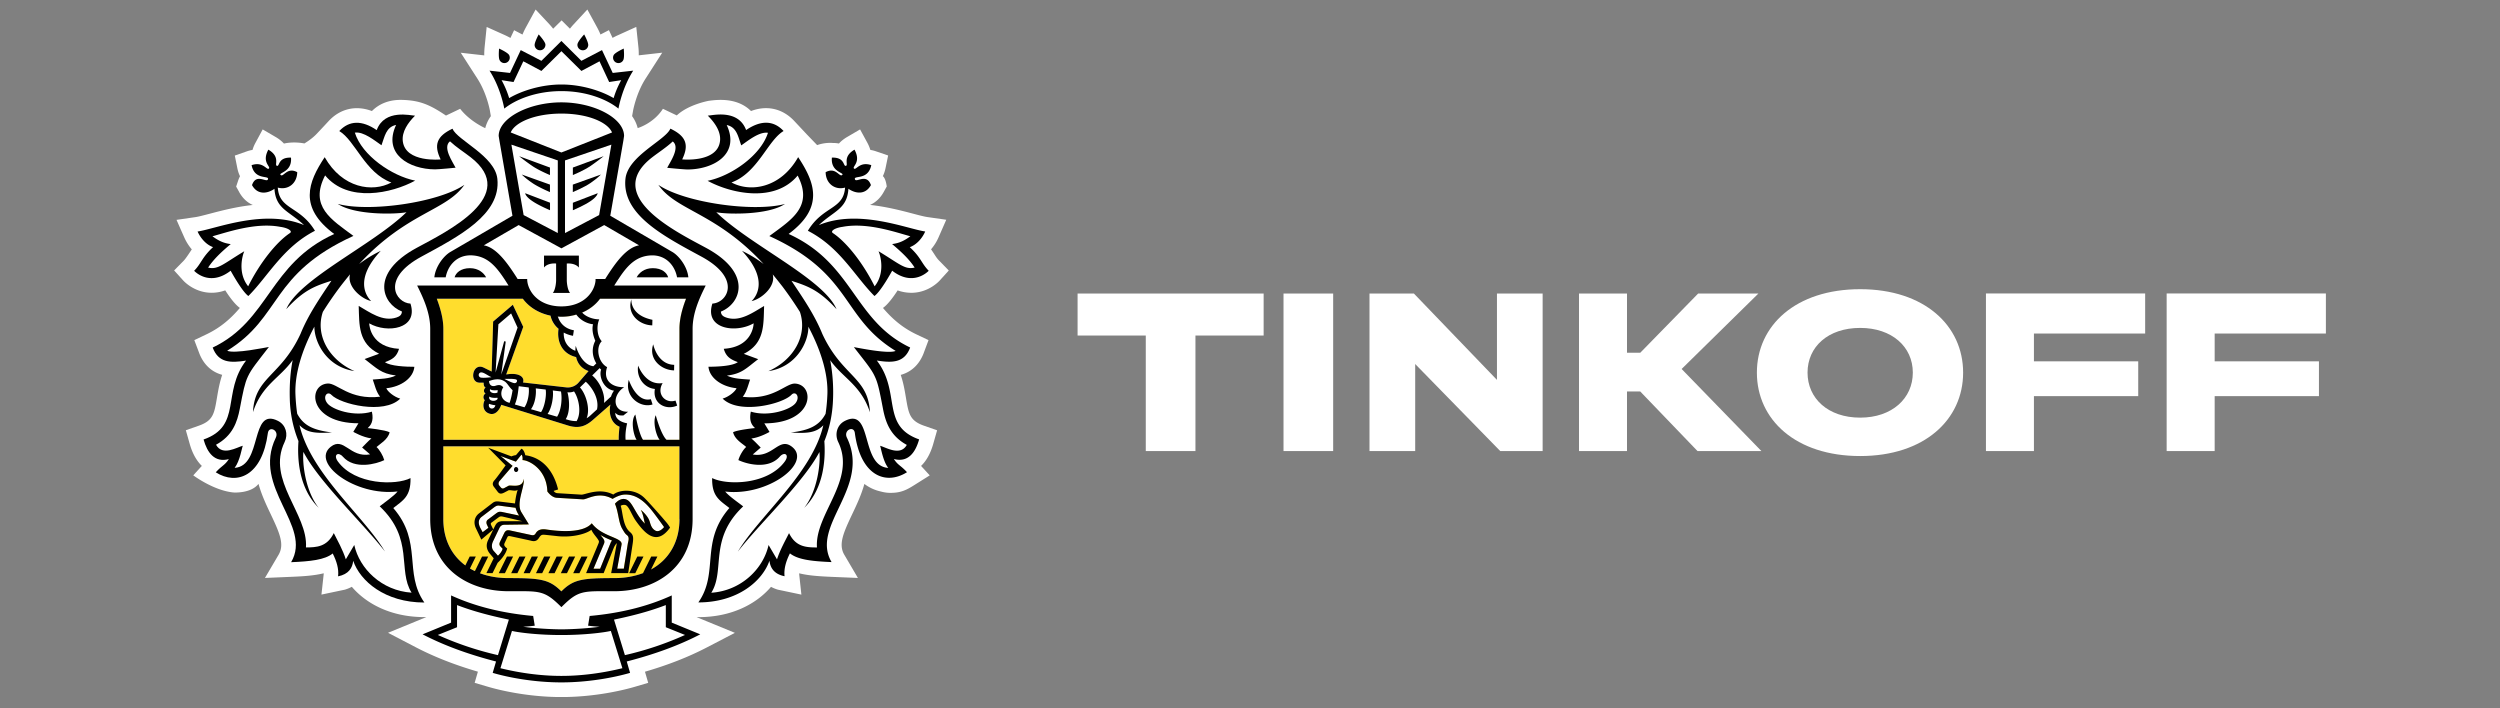 <svg width="180" height="51" fill="none" xmlns="http://www.w3.org/2000/svg"><rect width="100%" height="100%" fill="#808080" stroke="none"/><g style="mix-blend-mode:luminosity" clip-path="url(#a)"><path d="M67.617 18.764c-.152-.155-.24-.296-.366-.493-.066-.099-.136-.207-.215-.322.217-.251.4-.542.54-.861l.554-1.265-1.366-.196c-.23-.034-.602-.13-1.036-.246-.838-.22-1.913-.503-3.085-.626.4-.175.74-.492.978-.921l.225-.406s-.06-.568-.28-.746c.084-.176.15-.37.194-.582l.186-.905-.874-.299a2.355 2.355 0 0 0-.406-.102 2.883 2.883 0 0 0-.222-.526l-.518-.95-.935.547c-.232.136-.429.293-.588.468a2.404 2.404 0 0 0-.445-.039s-.534-.06-1.123.154l-.753-.782-.893-.953c-.834-.893-1.965-1.158-3.116-.718-.44-.44-1.125-.803-2.19-.803-.361 0-.678.044-.864.068 0 0-1.465.267-2.29 1.05l-.999-.477c-.67 1.055-1.816 1.39-1.816 1.39a2.52 2.52 0 0 0-.403-.861l.066-.372c0-.01.224-1.27.91-2.338l1.193-1.859-1.69.191a4.658 4.658 0 0 0-.026-.602l-.152-1.445-1.324.6c-.147.065-.27.13-.385.19l-.261-.557-.607.314a4.87 4.87 0 0 0-.246-.516L42.29.685l-.992 1.071c-.102.11-.188.212-.262.31l-.601-.6-.607.602a4.734 4.734 0 0 0-.262-.31L38.564.686l-.702 1.289a4.749 4.749 0 0 0-.243.513l-.604-.315-.262.558c-.115-.06-.238-.126-.385-.194L35.04 1.94l-.147 1.45c-.023.234-.03.43-.026.598l-1.693-.191 1.196 1.859c.688 1.065.908 2.325.908 2.335l.063.372a2.504 2.504 0 0 0-.403.864s-1.083-.464-1.808-1.393l-1.02.487c-1.165-.786-1.887-1.092-3.143-1.128-1.065-.03-1.75.363-2.19.803-1.154-.437-2.282-.173-3.114.72 0 0-.547.594-.893.953-.345.362-.855.66-.855.66s-.725-.162-1.47.008a2.538 2.538 0 0 0-.595-.471l-.937-.548-.515.956c-.1.183-.17.356-.217.521-.134.02-.27.055-.406.102l-.869.304.181.9c.044.218.107.412.194.587-.05.097-.095.199-.131.306l-.147.438.223.405c.235.427.573.746.976.922-1.175.123-2.248.406-3.088.626-.432.112-.803.212-1.034.246l-1.37.199.31.706.25.563c.14.315.326.605.54.857-.08.115-.426.657-.58.811l-.693.705.664.733c.084.089.83.872 2.036.874.33 0 .657-.058.981-.173.322.503.704 1.014 1.052 1.265-.641.754-1.371 1.408-2.41 1.903l-.869.414.374.992c.244.6.717 1.257 1.633 1.508-.196.587-.29 1.142-.374 1.637-.196 1.175-.28 1.662-1.313 2.026l-.93.325.268.947c.214.773.536 1.283.884 1.621l-.617.68s1.465 1.1 2.901 1.234c.021.002 1.246.081 1.796-.62.22.795.567 1.528.884 2.193.649 1.367.994 2.176.56 2.914l-.981 1.666 1.928-.082c.843-.034 1.625-.086 2.303-.254 0 .037-.003.071-.005.105l-.157 1.43 1.69-.356c.178-.053.345-.124.497-.205 1.047 1.226 2.826 2.181 5.223 2.181h.139l-2.756 1.131 2.007 1.045c1.322.688 2.79 1.264 4.464 1.754l-.233.804 1.008.296c.581.17 2.682.727 5.241.727 2.56 0 4.658-.557 5.242-.727l1.004-.296-.233-.801c1.678-.49 3.146-1.066 4.467-1.755l2.007-1.044-2.758-1.131h.139c2.397 0 4.173-.956 5.22-2.181.152.081.32.152.497.204l1.69.356-.154-1.427a1.47 1.47 0 0 1-.005-.107c.675.167 1.46.217 2.3.254l1.929.081-.976-1.663c-.437-.738-.09-1.547.557-2.913.317-.665.665-1.398.884-2.194.372.282.772.453 1.17.542 0 0 .309.091.605.099.853.026 1.279-.217 1.865-.586l1.065-.67-.623-.681c.349-.335.67-.846.885-1.616l.27-.95-.932-.325c-1.036-.364-1.117-.85-1.314-2.026-.083-.495-.175-1.053-.374-1.637.916-.254 1.387-.91 1.63-1.508l.372-.995-.869-.413c-1.039-.495-1.769-1.15-2.412-1.904.35-.251.732-.762 1.057-1.264.322.115.649.17.981.173 1.206 0 1.955-.783 2.036-.872l.665-.733-.694-.712z" fill="#fff"/><path fill-rule="evenodd" clip-rule="evenodd" d="M31.92 31.666V23.68c0-.743-.214-1.487-.47-2.17h6.193c.568.78 1.599 1.304 2.782 1.304 1.177 0 2.208-.524 2.779-1.304h6.193c-.261.686-.473 1.427-.473 2.17v7.986H31.92zm8.502 10.912c-.866-.861-1.484-.956-3.818-.956-2.79 0-4.684-1.636-4.684-4.251v-5.237h17.001v5.237c0 2.615-1.892 4.252-4.687 4.252-2.331-.003-2.949.094-3.812.955z" fill="#FFDD2D"/><path d="M32.906 43.565v1.594l-1.384.558c1.17.532 2.622 1.06 4.328 1.45l.785-2.557c-1.674-.343-2.842-.702-3.729-1.045zM40.422 45.725c-1.635 0-3.012-.17-3.561-.296l-.83 2.684c1.303.32 2.829.555 4.391.555 1.557 0 3.083-.233 4.391-.555l-.832-2.684c-.55.129-1.92.296-3.559.296zM47.936 43.565c-.89.343-2.054.7-3.728 1.047l.787 2.558c1.709-.39 3.156-.919 4.326-1.45l-1.382-.558v-1.597h-.003zM30.007 17.842c2.167-1.17 7.463-3.747 3.873-6.525-.49-.377-1.029-.717-1.481-1.139-.56.432.21 1.506.403 1.899 0 0-1.196.12-1.481.12-1.848-.008-3.784-1.102-2.803-3.2-.735.152-.824.86-1.049 1.464-.471-.32-1.29-1.005-1.92-.908.512 1.641 2.671 3.12 4.346 3.456-1.693.921-4.833 1.607-6.485-.377-1.159 2.243.456 3.18 2.039 4.356-6.026 2.752-5.137 5.839-9.09 8.268.512.241 2.8-.243 3.003-.272-.858 1.113-1.258 1.584-1.51 2.126-.24.508-.347 1.081-.585 2.317-.186.977-.526 1.95-1.714 2.597.465.843 1.499.183 1.93.07-.057.09-.203 1.106-.59 1.595 2.03-.13 1.09-4.414 3.121-3.382.573.288.746.963.482 1.516-1.335 2.754 1.698 5.18 1.533 7.595.746-.005 1.518-.026 2.004-1.034.254.502.647 1.21.866 1.89l.608-1.034c.374 1.712 1.97 3.293 4.126 3.435-1.028-1.629.204-3.851-2.295-6.216.311-.251 1.031-.735 1.287-1.065-3.066.361-6.266-2.066-4.814-3.218.95-.752 1.366.809 2.831.547l-.573-.495c.201-.199.432-.458.67-.654-.623-.076-1.303-.474-1.303-.474l.371-.615c-3.592-.006-3.684-2.755-2.224-2.865.686-.05 1.573 1.215 3.784.95-.283-.34-.395-.855-.529-1.235.534-.05 1.162-.044 1.667-.29-1.08-.14-1.353-.503-2.253-1.184l1.044-.382c-1.515-.757-1.423-2.074-1.47-3.446.793.456 1.724 1.163 2.719.835.235-.078.387-.188.392-.434-1.418-.568-2.329-2.754 1.07-4.592zm-2.588.214c-1.897 2.03-1.075 3.244-.693 3.619-.707-.152-1.761-1.053-1.52-1.925-.226.27-.456.563-.691.864a26.868 26.868 0 0 0-1.267 1.84c-.575 1.713.48 3.48 2.274 4.263-1.994-.293-2.889-2.068-2.883-3.2-.953 1.802-1.408 3.446-1.366 4.826.018.513.063.992.13 1.445.458.87 1.194 1.189 2.505 1.349-1.19.075-1.822.02-2.34-.524.811 3.49 4.606 6.511 6.15 9.098-1.547-2.01-4.747-5.006-5.867-7.171-.086.783.123 2.788 1.096 4.021-1.434-1.41-1.546-3.547-1.452-4.799a8.688 8.688 0 0 1-.625-3.05c-.029-1.052.044-1.966.204-2.785-.905 1.288-2.214 1.785-2.858 3.746.126-2.53 2.013-2.568 3.426-5.64.547-1.343 1.342-2.503 2.221-3.817-1.117.367-1.954.629-3.247 2.045.918-2.173 6.225-4.616 8.656-6.98-.73.155-3.71.23-4.948-.597 2.242.607 7.232-.086 9.116-1.374-1.3 1.872-4.131 1.979-7.578 5.702a8.405 8.405 0 0 1 1.557-.956zM63.574 29.427c-.238-1.236-.342-1.809-.583-2.317-.249-.542-.652-1.013-1.513-2.126.204.029 2.497.513 3.007.273-3.954-2.43-3.064-5.517-9.093-8.269 1.583-1.175 3.198-2.112 2.038-4.359-1.65 1.987-4.79 1.302-6.484.377 1.678-.335 3.834-1.812 4.346-3.456-.633-.097-1.452.59-1.923.906-.225-.605-.311-1.311-1.046-1.466.98 2.1-.958 3.194-2.808 3.202-.283 0-1.476-.12-1.476-.12.191-.393.96-1.467.398-1.899-.453.425-.987.762-1.479 1.14-3.592 2.777 1.709 5.356 3.876 6.524 3.393 1.838 2.49 4.024 1.07 4.584.005.246.157.356.395.435.99.33 1.926-.377 2.713-.836-.044 1.372.05 2.692-1.465 3.446l1.042.382c-.9.68-1.17 1.045-2.25 1.184.502.246 1.135.24 1.666.29-.136.38-.254.896-.531 1.236 2.214.262 3.103-1 3.784-.95 1.454.11 1.368 2.859-2.227 2.864l.371.615s-.68.398-1.305.474c.238.194.47.456.672.655l-.573.494c1.463.262 1.881-1.298 2.831-.547 1.453 1.152-1.745 3.58-4.814 3.218.259.33.978.817 1.29 1.068-2.502 2.361-1.272 4.587-2.295 6.218 2.15-.144 3.747-1.725 4.126-3.438l.607 1.035c.218-.681.615-1.388.864-1.89.484 1.007 1.261 1.028 2.01 1.033-.17-2.413 2.86-4.84 1.53-7.595-.267-.55-.094-1.225.48-1.516 2.035-1.031 1.09 3.252 3.124 3.383-.39-.49-.534-1.505-.59-1.594.43.112 1.46.772 1.927-.074-1.18-.633-1.52-1.607-1.712-2.584zm-3.802-3.503c.16.822.241 1.733.204 2.786a8.745 8.745 0 0 1-.625 3.05c.092 1.251-.018 3.388-1.452 4.799.97-1.236 1.182-3.238 1.096-4.021-1.125 2.165-4.323 5.16-5.872 7.17 1.547-2.586 5.34-5.61 6.155-9.097-.524.542-1.149.6-2.342.523 1.308-.16 2.043-.479 2.501-1.348.068-.45.113-.932.131-1.445.045-1.38-.413-3.024-1.366-4.826.008 1.132-.887 2.907-2.883 3.2 1.79-.785 2.847-2.553 2.274-4.263a23.844 23.844 0 0 0-1.267-1.84 30.31 30.31 0 0 0-.693-.864c.24.872-.814 1.772-1.52 1.924.384-.374 1.203-1.589-.691-3.618a8.785 8.785 0 0 1 1.56.95c-3.447-3.723-6.276-3.827-7.581-5.702 1.886 1.288 6.876 1.985 9.116 1.375-1.235.827-4.218.751-4.948.597 2.43 2.364 7.743 4.807 8.659 6.98-1.293-1.417-2.133-1.679-3.245-2.045.882 1.317 1.672 2.474 2.219 3.817 1.416 3.071 3.305 3.108 3.428 5.64-.644-1.956-1.95-2.454-2.858-3.742z" fill="#fff"/><path d="M43.2 21.507c-.567.78-1.6 1.304-2.776 1.304-.274 0-.539-.032-.79-.079.07.322.236.655.578.94-.138.935.265 1.81 1.267 2.037.107.477.4.835.898 1.006l-.7.806c-.269.309-.62.408-.902.372l-3.12-.354c.137-.345-.224-.746-1.213-.576l1.224-3.43-.745-1.589-1.416 1.21-.105 3.597-.61-.296c-.785-.34-1.017 1.092-.269 1.097l.301.003c-.021.147.026.309.144.361-.141.058-.183.322-.008.416-.178.087-.204.36-.06.477-.155.264-.183.838.364.982.45.118.732-.364.824-.644l4.854 1.503c.683.196 1.175.086 1.745-.414l1.267-1.108c-.16.726.1 1.378.651 1.595 0 0-.086.665-.052.94l1.698.002h2.674V23.68c0-.744.212-1.487.474-2.173h-6.196zM35.932 34.944l.094.118c.13.162.21.123.359.036l.22-.118c.138-.104 1.04.241 1.09-.51.1.56-.567 1.74-.164 2.4l.541.888-1.769.026a.373.373 0 0 0-.347.223l-.464.96c-.12.255-.112.517.04.692l.313.353s.257-.217.34-.502l-.138-.144c-.115-.11-.115-.215-.052-.351l.285-.592c.11-.233.222-.282.474-.222l1.43.309c.106.026.276.076.378-.1.175-.311.484-.332.798-.283.785.118 2.598.307 3.245-.45.758 1.008 2.242 1.008 2.145 1.537l-.314 1.733h.471l.288-1.772c.031-.207.16-.49-.063-.65-.091-.07-.133-.107-.34-.463-.27-.471-.256-1.178-.516-1.788.247-.29.513-.39.746-.335.524.128.665 1.031 1.408 1.767-.084-.328-.12-.686-.296-.998 0 0 .516.4.65.87.083.293.17.507.434.644.175.063.384-.021.594-.273 0 0-.49-.696-.848-1.152-.492-.625-1.149-1.254-2.044-1.18-.282.023-.554.151-.814.306-1.017-.57-1.808.034-2.122.034l-1.905-.113c-.374-.023-.67-.458-.67-.458-.047-1.613-1.342-2.254-1.79-2.254 0 0 .042-.29-.075-.393l-.398.5-1.104-.403.866.71-.94 1.091c-.096.108-.083.25-.036.307z" fill="#fff"/><path d="M34.684 37.208c-.267.207-.254.495-.094.817l.16.299.416-.317-.095-.205c-.068-.144-.065-.29.053-.382l.596-.45c.168-.123.22-.136.398-.11l1.259.264s-.191-.277-.254-.56l-1.185-.157c-.168-.021-.27.05-.417.162l-.837.64zM42.732 40.947h.477l.764-1.882c.026-.066.062-.095.091-.15a5.52 5.52 0 0 1-.83-.395c.192.257.34.367.262.605l-.764 1.822zM43.138 15.486l.882-5.072-3.342 1.136v5.229l2.46-1.293zm-1.895-3.422 2.217-.817s-.432.35-.947.704c-.459.317-1.27.655-1.27.655v-.542zm0 1.228 2.028-.726s-.243.257-.756.61c-.458.315-1.269.652-1.269.652v-.536h-.003zm0 1.303 1.785-.686s0 .218-.515.568c-.459.317-1.27.655-1.27.655v-.537z" fill="#fff"/><path d="m37.193 19.97.073.118h.689l.007.12c.008.116.034.234.074.354.107.328.319.67.659.948.395.32.966.55 1.724.55 1.646 0 2.39-1.066 2.46-1.851l.005-.12h.691l.074-.118c.648-1.016 1.441-2.145 2.362-2.307L43.5 16.206l-3.08 1.675-3.082-1.675-2.51 1.458c.922.16 1.715 1.29 2.366 2.307z" fill="#fff"/><path d="M40.16 16.779V11.55l-3.336-1.136.877 5.072 2.46 1.293zm-.562-1.642s-.811-.34-1.27-.654c-.515-.351-.515-.571-.515-.571l1.787.686v.54h-.002zm0-3.073v.542s-.811-.338-1.27-.655c-.517-.353-.952-.704-.952-.704l2.222.817zm0 1.228v.539s-.811-.338-1.27-.652c-.517-.354-.758-.61-.758-.61l2.028.723zM40.422 8.178c-1.908 0-3.34.626-3.65 1.36l3.65 1.442 3.645-1.443c-.309-.733-1.738-1.359-3.645-1.359zM40.422 6.084c1.405 0 2.813.427 3.76.98.154-.511.32-.875.544-1.292l-.863.134-.699-1.492-1.306.694-1.436-1.422-1.44 1.421-1.302-.693-.704 1.492-.864-.134c.225.417.387.78.547 1.291.95-.552 2.352-.979 3.763-.979zM64.234 17.578c.47-.06.85-.218 1.313-.564-.997-.264-3.085-1.02-4.867-.68-.589.078-.916.317-.706.453.957.636 2.14 2.11 3 3.83.757-.94.44-2.173.281-2.527 1.507.91 1.902 1.352 2.6 1.179-.373-.574-.9-1.09-1.621-1.691zM17.868 20.615c.861-1.72 2.044-3.194 3.004-3.83.215-.137-.118-.375-.701-.454-1.785-.337-3.878.417-4.875.681.468.346.84.503 1.316.563-.725.605-1.25 1.118-1.625 1.691.704.173 1.097-.27 2.601-1.178-.154.356-.473 1.587.28 2.527z" fill="#fff"/><path fill-rule="evenodd" clip-rule="evenodd" d="M28.317 36.58c.693-.55 1.269-.825 1.24-2.157-1.042.534-3.996.505-5.23-1.197-.349-.484.023-.728.36-.345.845.958 2.41.523 2.98.248-.091-.33-.345-.759-.557-.942.215-.21.82-.524.942-1.063-.322-.175-1.575-.301-1.575-.301.201-.194.453-.464.3-1.183-1.279.392-2.862-.142-3.22-.616-.354-.466.008-.903.306-.594.638.67 3.784 1.437 4.953.272-.434-.12-.913-.508-1-.749 1.084-.11 1.948-.748 2.018-1.544-.599 0-1.73-.045-2.117-.333.518-.191.848-.38 1.013-.96-1.98-.121-2.138-1.593-2.148-1.836 1.29.744 3.561.414 2.972-1.42-1.073-.057-2.153-1.792.796-3.387 2.682-1.453 5.73-3.019 5.46-5.597-.175-1.65-2.888-2.776-3.233-3.61-1.133.538-1.361 1.164-.85 2.214 0 0-2.526.251-2.725-1.304-.086-.696.38-1.348.88-1.848-.283 0-2.186-.51-2.759 1.04-1.065-.729-1.978-.702-2.695.067 1.146.68 1.855 3.016 3.75 3.705-1.348.73-3.527.424-4.8-1.822-1.203 1.814-1.896 3.61.686 5.53-4.697 2.138-4.663 6.228-8.75 8.176.414 1.112 1.288 1.112 2.402.94-1.766 2.296-.261 4.7-3.059 5.68.262.938.788 1.687 1.819 1.412-.293.458-.487.448-.942.95 1.528.964 3.342.268 3.752-2.824.074-.553.832-.207.57.335-1.742 3.605 2.665 6.317 1.105 8.961 1.374-.057 2.423-.164 2.994-.628.28.555.45 1.105.387 1.647.759-.154 1.036-.602 1.088-1.12.497 1.453 2.277 3.005 5.124 3.005-1.51-2.157-.105-4.343-2.237-6.802zm-2.81 2.658-.608 1.034c-.217-.681-.612-1.388-.866-1.89-.49 1.007-1.261 1.028-2.004 1.034.165-2.414-2.868-4.841-1.534-7.596.267-.55.092-1.225-.481-1.516-2.033-1.031-1.091 3.252-3.122 3.383.387-.49.534-1.505.591-1.594-.431.112-1.465.772-1.93-.071 1.187-.647 1.527-1.62 1.713-2.597.236-1.236.346-1.81.584-2.317.251-.542.651-1.014 1.51-2.126-.204.029-2.489.513-3.004.272 3.953-2.43 3.064-5.516 9.09-8.268-1.58-1.176-3.195-2.113-2.038-4.357 1.65 1.985 4.788 1.299 6.484.377-1.675-.335-3.834-1.811-4.344-3.456.63-.096 1.45.59 1.918.909.228-.607.317-1.312 1.052-1.464-.981 2.098.955 3.192 2.803 3.2.287 0 1.48-.12 1.48-.12-.19-.393-.962-1.467-.402-1.899.452.424.991.762 1.48 1.14 3.593 2.78-1.706 5.356-3.872 6.526-3.4 1.838-2.489 4.027-1.07 4.585-.006.246-.157.355-.393.434-.994.33-1.926-.38-2.718-.835.047 1.372-.048 2.691 1.47 3.445l-1.044.38c.898.683 1.172 1.045 2.253 1.186-.505.246-1.13.24-1.667.29.136.38.246.896.529 1.236-2.212.262-3.099-1-3.784-.95-1.46.11-1.369 2.859 2.224 2.864l-.371.616s.68.398 1.305.473c-.238.194-.468.456-.67.655l.573.495c-1.467.262-1.88-1.299-2.833-.547-1.453 1.152 1.747 3.579 4.814 3.217-.256.33-.978.817-1.287 1.069 2.499 2.361 1.266 4.586 2.295 6.218-2.156-.142-3.752-1.726-4.127-3.435z" fill="#000"/><path fill-rule="evenodd" clip-rule="evenodd" d="M21.564 30.613c.52.542 1.148.6 2.339.524-1.311-.16-2.046-.48-2.504-1.349-.066-.45-.11-.932-.129-1.445-.041-1.38.414-3.024 1.366-4.825-.005 1.128.887 2.903 2.884 3.2-1.795-.786-2.85-2.553-2.274-4.263.374-.597.796-1.215 1.267-1.84a35.5 35.5 0 0 1 .69-.865c-.24.872.814 1.773 1.52 1.925-.381-.375-1.203-1.587.694-3.616a8.982 8.982 0 0 0-1.56.95c3.444-3.723 6.278-3.827 7.579-5.702-1.884 1.288-6.875 1.985-9.117 1.374 1.238.828 4.218.752 4.948.598-2.428 2.364-7.735 4.806-8.656 6.98 1.293-1.42 2.13-1.679 3.25-2.043-.882 1.317-1.675 2.474-2.221 3.817-1.413 3.069-3.303 3.108-3.426 5.637.644-1.96 1.952-2.458 2.858-3.746-.16.822-.236 1.733-.207 2.786a8.685 8.685 0 0 0 .625 3.05c-.091 1.251.019 3.388 1.453 4.799-.974-1.233-1.183-3.239-1.097-4.022 1.123 2.165 4.323 5.16 5.87 7.171-1.547-2.584-5.339-5.605-6.152-9.095zM56.985 20.217c1.112.366 1.952.625 3.245 2.044-.916-2.173-6.23-4.615-8.658-6.98.73.152 3.713.23 4.948-.597-2.24.61-7.23-.086-9.117-1.374 1.303 1.875 4.134 1.98 7.58 5.702a8.775 8.775 0 0 0-1.559-.95c1.895 2.029 1.075 3.244.69 3.618.707-.152 1.762-1.052 1.521-1.924.228.27.458.563.694.864.473.628.892 1.243 1.266 1.84.576 1.713-.481 3.48-2.271 4.263 1.996-.294 2.891-2.071 2.88-3.2.956 1.802 1.411 3.446 1.37 4.826-.019.513-.063.992-.132 1.445-.46.869-1.195 1.188-2.504 1.348 1.194.073 1.819.018 2.342-.523-.814 3.49-4.605 6.51-6.154 9.098 1.549-2.011 4.744-5.006 5.872-7.172.086.783-.123 2.789-1.097 4.022 1.434-1.411 1.544-3.548 1.452-4.8.362-.9.59-1.905.626-3.05a12.522 12.522 0 0 0-.204-2.785c.908 1.288 2.213 1.786 2.86 3.747-.123-2.532-2.012-2.571-3.428-5.64-.55-1.35-1.34-2.508-2.222-3.822z" fill="#000"/><path fill-rule="evenodd" clip-rule="evenodd" d="M63.13 25.958c1.112.176 1.986.176 2.402-.937-4.087-1.948-4.053-6.035-8.75-8.177 2.583-1.916 1.887-3.715.685-5.53-1.269 2.247-3.456 2.554-4.799 1.823 1.89-.688 2.604-3.024 3.75-3.704-.717-.77-1.633-.796-2.698-.069-.575-1.55-2.475-1.039-2.76-1.039.497.497.968 1.15.879 1.848-.197 1.556-2.722 1.304-2.722 1.304.51-1.05.283-1.675-.85-2.215-.345.835-3.056 1.961-3.234 3.61-.272 2.58 2.781 4.145 5.46 5.598 2.95 1.595 1.87 3.333.799 3.388-.594 1.833 1.677 2.163 2.97 1.42-.005.243-.17 1.714-2.151 1.835.167.58.495.77 1.013.96-.388.291-1.518.333-2.115.333.071.796.937 1.437 2.02 1.545-.086.24-.568.628-1 .748 1.17 1.165 4.316.398 4.954-.272.293-.309.652.128.301.594-.361.477-1.941 1.011-3.224.616-.146.717.1.99.301 1.183 0 0-1.253.126-1.578.301.123.54.73.851.942 1.063-.214.183-.468.613-.56.943.576.277 2.141.71 2.981-.25.34-.379.712-.138.364.347-1.235 1.701-4.19 1.727-5.234 1.196-.029 1.333.547 1.608 1.24 2.157-2.135 2.459-.724 4.645-2.234 6.797 2.844 0 4.624-1.553 5.12-3.006.058.516.33.967 1.087 1.121-.058-.542.11-1.092.387-1.647.576.464 1.625.571 2.999.629-1.557-2.645 2.85-5.357 1.101-8.962-.259-.542.5-.888.573-.335.409 3.092 2.225 3.788 3.755 2.825-.46-.503-.651-.493-.944-.95 1.03.274 1.554-.475 1.818-1.412-2.784-.98-1.28-3.383-3.048-5.679zm.235 6.137c.055.09.2 1.105.59 1.595-2.034-.131-1.092-4.415-3.125-3.383-.573.288-.743.963-.479 1.516 1.33 2.754-1.7 5.181-1.53 7.595-.75-.005-1.526-.026-2.01-1.034-.249.503-.65 1.21-.867 1.89l-.607-1.034c-.376 1.712-1.973 3.294-4.124 3.438 1.023-1.629-.206-3.854 2.295-6.218-.314-.252-1.033-.739-1.292-1.069 3.07.362 6.267-2.065 4.814-3.217-.95-.752-1.368.809-2.831.547l.573-.495c-.201-.199-.434-.458-.672-.654.625-.076 1.305-.474 1.305-.474l-.371-.616c3.593-.005 3.679-2.754 2.227-2.864-.683-.05-1.573 1.215-3.784.95.28-.34.395-.856.531-1.235-.534-.05-1.164-.045-1.667-.29 1.081-.14 1.353-.503 2.25-1.184l-1.04-.383c1.514-.756 1.417-2.073 1.465-3.445-.79.456-1.728 1.163-2.714.835-.236-.078-.39-.188-.395-.434 1.42-.56 2.326-2.747-1.07-4.585-2.164-1.17-7.466-3.746-3.876-6.524.492-.377 1.026-.718 1.476-1.139.563.432-.206 1.505-.398 1.898 0 0 1.194.12 1.476.12 1.85-.007 3.79-1.102 2.808-3.201.735.151.822.86 1.047 1.466.47-.32 1.287-1.003 1.923-.906-.516 1.641-2.67 3.12-4.346 3.456 1.693.921 4.833 1.607 6.484-.377 1.156 2.243-.456 3.18-2.039 4.356 6.03 2.75 5.137 5.839 9.093 8.268-.51.241-2.802-.243-3.006-.272.863 1.113 1.266 1.584 1.512 2.126.24.508.346 1.079.584 2.317.188.977.53 1.95 1.714 2.597-.463.836-1.495.176-1.924.063zM34.657 38.852l.861-.73-.13-.262c-.095-.188-.045-.199.055-.272l.455-.338c.104-.087.214-.076.343-.044l1.363.319h-1.44c-.332.02-.428.15-.549.395l-.1.202-.368.76c-.126.261-.191.61.139 1.002l.261.311-.528 1.071h.444l.367-.743c.029-.027.57-.521.685-1.032-.157-.128-.267-.217-.18-.395l.165-.356c.055-.118.073-.165.23-.136l1.429.309c.178.05.44.128.63-.16.197-.299.223-.267.678-.223l.73.079c.997.094 1.994-.155 2.381-.464.136.31.406.548.531.788.047.09-.03.215-.091.372l-.82 1.959h1.265l.714-1.786c.065-.17.162-.306.236-.374l-.411 2.162h1.227l.325-2.139c.07-.476.028-.628-.2-.825-.51-.431-.5-1.337-.664-1.887a.479.479 0 0 1 .309-.06c.267.023.468.707.782 1.146.628.883 1.484 1.857 2.465.485a2.883 2.883 0 0 0-.317-.435l-.274-.322c-.16-.178-.919-1.047-1.236-1.359-.72-.725-1.823-.615-2.263-.261-.997-.524-2.049.026-2.297.005l-1.717-.105a.339.339 0 0 1-.28-.165l.32-.105c-.299-1.243-1.05-2.283-2.361-2.463 0 0-.076-.393-.277-.469l-.393.46c-.11.016-.23.05-.33.092l-1.674-.623 1.256 1.27s-.652.924-.837 1.113c-.123.173-.113.306.026.471l.243.32c.126.164.264.16.466.057l.274-.144c.12-.1.524.097.697-.06-.11.361-.165.71-.191.984l-1.128-.136c-.246-.034-.359 0-.508.118l-.963.74c-.314.242-.41.658-.217 1.064l.392.82zm9.316.212-.764 1.885h-.477l.765-1.825c.078-.235-.071-.345-.262-.602.283.16.487.265.83.396-.03.052-.066.081-.092.146zm-7.369-4.081-.217.115c-.152.086-.227.126-.358-.037l-.095-.12c-.047-.058-.062-.197.034-.307l.937-1.091-.863-.71 1.099.406.403-.503c.117.1.076.39.076.39.445 0 1.74.644 1.79 2.257 0 0 .292.432.667.456l1.907.115c.317 0 1.107-.602 2.122-.034.257-.155.532-.278.814-.309.895-.065 1.554.558 2.044 1.186.358.456.85 1.152.85 1.152-.212.251-.419.335-.594.272-.264-.136-.35-.348-.434-.644-.133-.468-.65-.869-.65-.869.176.314.213.67.297.998-.746-.739-.888-1.64-1.408-1.765-.23-.058-.5.042-.749.33.262.61.25 1.317.519 1.79.204.354.248.385.34.464.22.157.097.443.063.65l-.283 1.772h-.476l.314-1.733c.096-.53-1.387-.53-2.146-1.537-.646.756-2.46.568-3.245.45-.316-.047-.625-.026-.798.285-.102.176-.272.123-.377.097l-1.431-.309c-.251-.057-.361-.008-.47.223l-.286.592c-.063.138-.06.24.055.353l.136.144c-.081.283-.34.5-.34.5l-.312-.35c-.151-.179-.16-.435-.039-.687l.463-.968c.055-.108.154-.223.348-.223l1.769-.026-.541-.882c-.404-.663.266-1.843.164-2.401-.055.746-.957.405-1.099.508zm-1.92 2.225.837-.639c.15-.112.249-.186.419-.165l1.182.157c.066.283.254.56.254.56l-1.258-.264c-.178-.02-.23-.013-.398.108l-.597.45c-.118.092-.123.238-.055.382l.097.207-.416.314-.16-.298c-.162-.317-.172-.608.095-.812zM38.331 14.48c.458.317 1.27.655 1.27.655v-.54l-1.788-.683s0 .22.518.568zM39.597 13.831v-.54l-2.028-.725s.24.257.759.61c.458.315 1.269.655 1.269.655zM39.597 12.605v-.541l-2.221-.817s.434.35.952.704c.458.317 1.27.654 1.27.654z" fill="#000"/><path fill-rule="evenodd" clip-rule="evenodd" d="M45.838 19.97h2.271c-.094-.33-.447-.662-1.11-.662-.627 0-1.004.361-1.161.662zM43.462 11.247l-2.216.817v.541s.811-.337 1.27-.654c.515-.353.947-.704.947-.704zM43.03 13.912l-1.784.686v.54s.811-.341 1.27-.655c.515-.351.515-.57.515-.57zM43.271 12.566l-2.028.726v.539s.814-.338 1.27-.652c.517-.356.758-.613.758-.613zM33.838 19.308c-.662 0-1.015.333-1.109.662h2.274c-.162-.3-.534-.662-1.165-.662z" fill="#000"/><path fill-rule="evenodd" clip-rule="evenodd" d="M44.933 9.79c0-1.277-2.146-2.42-4.514-2.42-2.368 0-4.514 1.143-4.514 2.42l.05.315.942 5.428-4.474 2.61c-.477.28-1.073 1.05-1.15 1.825h.817c.136-.775.746-1.634 1.89-1.582 1.033.055 1.645.684 2.253 1.582l.156.235.225.354h-6.58c.484.971.942 2.003.942 3.12v13.69c0 3.522 2.703 5.2 5.63 5.2 2.261 0 2.568-.102 3.816 1.147 1.243-1.249 1.549-1.147 3.815-1.147 2.925 0 5.631-1.678 5.631-5.2V23.68c0-1.118.458-2.15.942-3.12h-6.586l.228-.354.157-.236c.604-.898 1.219-1.526 2.252-1.581 1.139-.052 1.754.806 1.887 1.581h.814c-.073-.775-.673-1.547-1.146-1.825l-4.475-2.61.945-5.427.047-.317zm-8.112.624 3.34 1.136v5.229l-2.46-1.294-.88-5.071zm.822 11.093c.44.602 1.151 1.047 1.994 1.22.07.317.243.665.578.945-.139.935.262 1.807 1.266 2.037.105.477.4.835.895 1.006l-.698.806a1.025 1.025 0 0 1-.903.372l-3.12-.354c.137-.345-.224-.746-1.21-.576l1.227-3.43-.749-1.589-1.418 1.21-.105 3.597-.601-.296c-.793-.34-1.024 1.092-.27 1.097l.298.003c-.018.147.026.309.142.359-.142.06-.184.327-.006.421-.18.084-.204.356-.06.474-.157.264-.18.838.367.982.447.118.727-.364.819-.644l4.85 1.503c.689.196 1.176.086 1.746-.414l1.267-1.108c-.16.726.102 1.378.654 1.595 0 0-.079.652-.055.943h-12.63V23.68c0-.744-.215-1.487-.472-2.173h6.194zm5.218 3.03c-.267.51-.241 1.096.073 1.628l-.21.204c-.91-.113-1.269-1.471-1.269-1.471-.018.123-.028.24-.026.36-.531-.195-.866-.667-.84-1.313.202.112.427.19.668.233l.062-.398c-.636-.11-1.007-.508-1.148-.98-.032-.002-.058-.01-.087-.013.113.008.225.019.34.019.377 0 .736-.058 1.07-.158.265.378.733.647 1.204.7-.076.314-.039.704.163 1.188zm1.347 3.591a1.371 1.371 0 0 0-.212.42l-.507.465c.102-.743-.398-1.62-.853-1.979l.538-.529.108.11c-.18.474.173 1.403.926 1.513zm-2.452-.233.419-.41c.424.371.984 1.201.809 1.992l-.456.418a1.553 1.553 0 0 1-.29.218c.285-.704-.079-1.788-.482-2.218zm-.9.349h.013a.877.877 0 0 0 .46-.063c.32.455.569 1.492.187 2.139a2.082 2.082 0 0 1-.628-.092l-.157-.047c.321-.5.277-1.385.125-1.937zm-1.054-.131.588.073c.095.49.032 1.335-.28 1.817l-.685-.199c.3-.409.442-1.249.377-1.691zm-1.227-.15.714.084c.07.393-.063 1.228-.333 1.626l-.727-.21c.29-.384.395-1.062.346-1.5zm-2.892-.19c-.332.107-.479-.134-.466-.338.652-.239.942-.084 1.133.036.175.11.322.424.557.62-.039.268-.12.655-.217.915-.667-.17-.7-.76-.452-1.119-.14-.162-.285-.204-.555-.115zm-.466 1.3s.2.084.45.103c-.028.138-.136.27-.306.233-.141-.032-.204-.205-.144-.335zm-.657-1.91c-.165-.11-.091-.352.092-.352.201.006.468.233.733.346 0 0-.694.094-.825.005zm.678 1.387c.144.139.576.086.576.086l.016.087c-.189.251-.712.138-.592-.173zm.581-.285c-.309.123-.625-.045-.529-.244.144.131.545.066.545.066l-.016.178zm.455-3.595-.591 2.154.201-3.476.916-.783.466 1.023-1.177 3.378.311-2.273c.029-.162-.1-.18-.126-.023zm.042 2.613s.66-.032.845.039c.136.058.045.288-.133.262-.186-.024-.712-.301-.712-.301zm1.034.523.717.09c.055.392-.047 1.057-.304 1.429l-.693-.202c.183-.437.227-.848.28-1.317zm11.573 9.564c0 1.666-.769 2.93-2.048 3.632l.458-.932h-.445l-.59 1.194c-.609.23-1.3.358-2.064.358-2.334 0-2.951.095-3.815.956-.866-.861-1.483-.956-3.815-.956-.759 0-1.45-.123-2.057-.353h.016l.589-1.2h-.443l-.515 1.05a4.217 4.217 0 0 1-.358-.188l.423-.861h-.44l-.313.641c-1-.736-1.588-1.887-1.588-3.34v-5.237h17v5.236h.005zm.474-15.863c-.264.686-.476 1.43-.476 2.173v7.986h-.93c-.42-.409-.776-1.77-.776-1.77-.23.49.034 1.482.28 1.77h-1.196c-.296-.401-.552-1.82-.552-1.82-.359.408-.131 1.51.091 1.82h-.795c-.05-.569.112-1.187.112-1.187-.416-.075-.858-.295-.855-.756.209.196.295.194.586.188l.337-.267c-1.12.037-1.172-1.194-.282-1.77-.887.03-1.55-.5-1.227-1.442-.631-.327-.853-1.396-.388-1.864-.337-.367-.392-1.087-.178-1.576-.447 0-.95-.178-1.23-.485-.02.01-.047.019-.07.026.56-.227 1.033-.583 1.353-1.023h6.196v-.003zm-3.386-3.843c-.921.16-1.714 1.288-2.363 2.306l-.073.118h-.694l-.002.12c-.07.786-.816 1.852-2.46 1.852-.759 0-1.332-.233-1.724-.55a2.04 2.04 0 0 1-.66-.948 1.582 1.582 0 0 1-.073-.354l-.005-.12h-.688l-.074-.118c-.651-1.015-1.444-2.144-2.362-2.306l2.509-1.459 3.082 1.676 3.078-1.676 2.51 1.459zm-2.873-2.179L40.68 16.78V11.55l3.339-1.136-.882 5.071zm-2.716-4.505-3.65-1.443c.308-.733 1.74-1.359 3.65-1.359 1.907 0 3.336.626 3.645 1.359l-3.645 1.442z" fill="#000"/><path fill-rule="evenodd" clip-rule="evenodd" d="m48.534 26.668.008-.4c-1.228-.03-1.51-1.477-1.51-1.477-.359 1.065.578 1.861 1.502 1.877zM46.984 29.12l-.123-.379c-1.046.267-1.588-1.393-1.588-1.393-.335 1.207.832 2.06 1.711 1.773zM47.712 27.581c-1.25.2-1.764-1.256-1.764-1.256-.139.793.374 1.597 1.204 1.68-.188 1.035.772 1.566 1.604 1.197l-.12-.361c-.723.243-1.4-.472-.924-1.26zM46.964 23.427l.01-.401c-1.65-.34-1.512-1.477-1.512-1.477-.356 1.071.58 1.862 1.502 1.878zM36.502 40.07l-.592 1.199h.445l.589-1.199h-.442zM37.395 40.07l-.59 1.199h.448l.584-1.199h-.443zM40.969 40.07l-.59 1.199h.443l.591-1.199h-.444zM41.864 40.07l-.594 1.199h.448l.586-1.199h-.44zM40.076 40.07l-.591 1.199h.445l.588-1.199h-.442zM45.297 41.269h.444l.59-1.199h-.446l-.588 1.199zM38.288 40.07 37.7 41.27h.444l.59-1.199h-.446zM39.179 40.07l-.589 1.199h.448l.588-1.199h-.447zM37.159 33.624c-.081 0-.152.079-.152.18 0 .1.07.181.152.181.084 0 .157-.08.157-.18-.003-.102-.073-.18-.157-.18zM40.421 6.56c1.832 0 3.3.608 4.108 1.26 0 0 .244-1.456 1.063-2.733l-1.476.165-.772-1.645-1.483.773-1.44-1.43-1.439 1.43-1.489-.773-.772 1.645-1.476-.165c.822 1.277 1.063 2.733 1.063 2.733.811-.652 2.282-1.26 4.113-1.26zm-3.446-.654.704-1.492 1.303.694 1.44-1.422 1.439 1.422 1.303-.694.696 1.492.866-.134c-.223.417-.39.78-.544 1.291-.948-.552-2.355-.979-3.76-.979-1.411 0-2.816.427-3.763.98a6.61 6.61 0 0 0-.547-1.292l.863.134z" fill="#000"/><path fill-rule="evenodd" clip-rule="evenodd" d="M41.93 3.62a.394.394 0 0 0 .423-.356c.021-.215-.293-.785-.293-.785s-.468.505-.484.72c-.021.21.141.4.353.421zM44.347 4.497a.388.388 0 0 0 .526-.165c.104-.188.036-.835.036-.835s-.623.28-.724.471a.397.397 0 0 0 .162.53zM38.912 3.62a.394.394 0 0 0 .358-.421c-.02-.215-.484-.72-.484-.72s-.311.573-.293.785a.39.39 0 0 0 .419.356zM36.497 4.497a.394.394 0 0 0 .162-.529c-.1-.19-.725-.47-.725-.47s-.065.646.04.834a.384.384 0 0 0 .523.165zM65.503 17.797c.516-.183.913-.675 1.112-1.13-1.31-.19-4.794-1.653-7.656-.461 1.073-1.019 2.036-1.15 2.127-2.616.445.32 1.196.5 1.62-.262-.296-.872-1.042-.165-1.146-.406-.147-.335.94.102 1.172-1.031-.845-.29-1.096.4-1.248.24-.139-.151.536-.442.04-1.356-.88.516-.422 1.095-.608 1.16-.225.09-.047-.62-1.02-.586-.097 1.044.913 1.078.748 1.243-.202.202-.463-.6-1.198-.193.013.843.696 1.306 1.4 1.107-.116 1.602-1.586 1.304-2.68 3.11 2.318 1.19 3.367 3.263 4.794 4.697.47-.335 1.277-1.822 1.277-1.822 1.544 1.197 2.63.005 2.63.005-.532-.544-.553-.958-1.364-1.699zm-2.25.291c.16.353.476 1.586-.28 2.526-.861-1.72-2.044-3.194-3.002-3.83-.209-.136.116-.374.707-.453 1.782-.338 3.873.416 4.867.68-.463.346-.84.504-1.314.561.723.608 1.251 1.12 1.623 1.692-.699.175-1.094-.268-2.601-1.176zM48.366 44.83V42.87c-1.512.694-3.436 1.257-5.911 1.48l-.113.699c.21.029.477.055.833.078-.916.126-2.102.186-2.75.186-.652 0-1.835-.06-2.753-.186.353-.023.62-.05.83-.078l-.114-.7c-2.475-.222-4.4-.785-5.91-1.479v1.959l-2.052.843c1.52.79 3.268 1.435 5.288 1.956l-.24.819c1.156.34 3.006.686 4.945.686 1.94 0 3.787-.348 4.946-.686l-.239-.82c2.018-.52 3.771-1.164 5.292-1.955l-2.052-.843zm-16.844.887 1.385-.557v-1.595c.89.343 2.056.7 3.731 1.047l-.785 2.558a22.875 22.875 0 0 1-4.33-1.453zm8.9 2.948c-1.563 0-3.088-.233-4.391-.555l.83-2.683c.549.128 1.925.295 3.56.295 1.639 0 3.007-.17 3.56-.295l.831 2.683c-1.308.322-2.83.555-4.39.555zm4.571-1.495-.785-2.558c1.675-.345 2.842-.704 3.731-1.047v1.595l1.382.557a22.775 22.775 0 0 1-4.328 1.453zM16.607 19.491s.806 1.487 1.275 1.822c1.428-1.432 2.48-3.505 4.796-4.697-1.096-1.806-2.567-1.502-2.677-3.11.704.2 1.384-.267 1.4-1.107-.738-.406-1 .4-1.198.194-.165-.17.842-.2.748-1.244-.973-.032-.796.675-1.023.586-.183-.065.275-.646-.607-1.16-.495.917.183 1.205.042 1.357-.15.16-.406-.53-1.248-.241.227 1.133 1.318.696 1.172 1.031-.105.241-.848-.466-1.141.406.419.765 1.172.584 1.614.265.095 1.468 1.055 1.591 2.13 2.613-2.865-1.192-6.348.272-7.664.463.202.453.6.945 1.115 1.123-.811.749-.832 1.162-1.363 1.704 0 0 1.083 1.192 2.63-.005zm-1.622-.225c.374-.57.9-1.086 1.628-1.691-.477-.06-.85-.218-1.317-.563.997-.265 3.09-1.021 4.875-.68.586.078.916.316.701.452-.957.636-2.143 2.11-3.003 3.83-.754-.94-.435-2.17-.28-2.524-1.505.906-1.898 1.349-2.604 1.176zM39.169 18.4v.86c.295-.358.871-.287.871-.287v1.244s-.02.612-.236.874h1.24c-.216-.262-.235-.875-.235-.875v-1.24s.573-.071.87.288v-.862h-2.51V18.4z" fill="#000"/><path d="M86.072 32.477V24.16h4.91v-3.027H77.586v3.027h4.91v8.318h3.576zm9.916-11.345h-3.575v11.345h3.575V21.132zm2.616 0v11.345h3.29V26.21l6.126 6.268h3.05V21.132h-3.289v6.22l-5.983-6.22h-3.194zm19.494 7.055 4.123 4.29h4.6l-5.744-5.91 5.53-5.435h-4.338l-4.171 4.266h-.954v-4.266h-3.456v11.345h3.456v-4.29h.954zm15.835-7.365c-4.648 0-7.437 2.622-7.437 6.006 0 3.385 2.789 6.007 7.437 6.007 4.624 0 7.412-2.622 7.412-6.007 0-3.384-2.788-6.006-7.412-6.006zm0 9.248c-2.312 0-3.79-1.383-3.79-3.242s1.478-3.218 3.79-3.218c2.288 0 3.79 1.36 3.79 3.218 0 1.86-1.502 3.242-3.79 3.242zm20.519-8.938h-11.464v11.345h3.455v-3.956h7.51v-2.503h-7.51v-2.002h8.009v-2.884zm13.012 0h-11.465v11.345h3.457v-3.956h7.508v-2.503h-7.508v-2.002h8.008v-2.884z" fill="#fff"/></g><defs><clipPath id="a"><path fill="#fff" transform="translate(.5 .685)" d="M0 0h179v49.501H0z"/></clipPath></defs></svg>